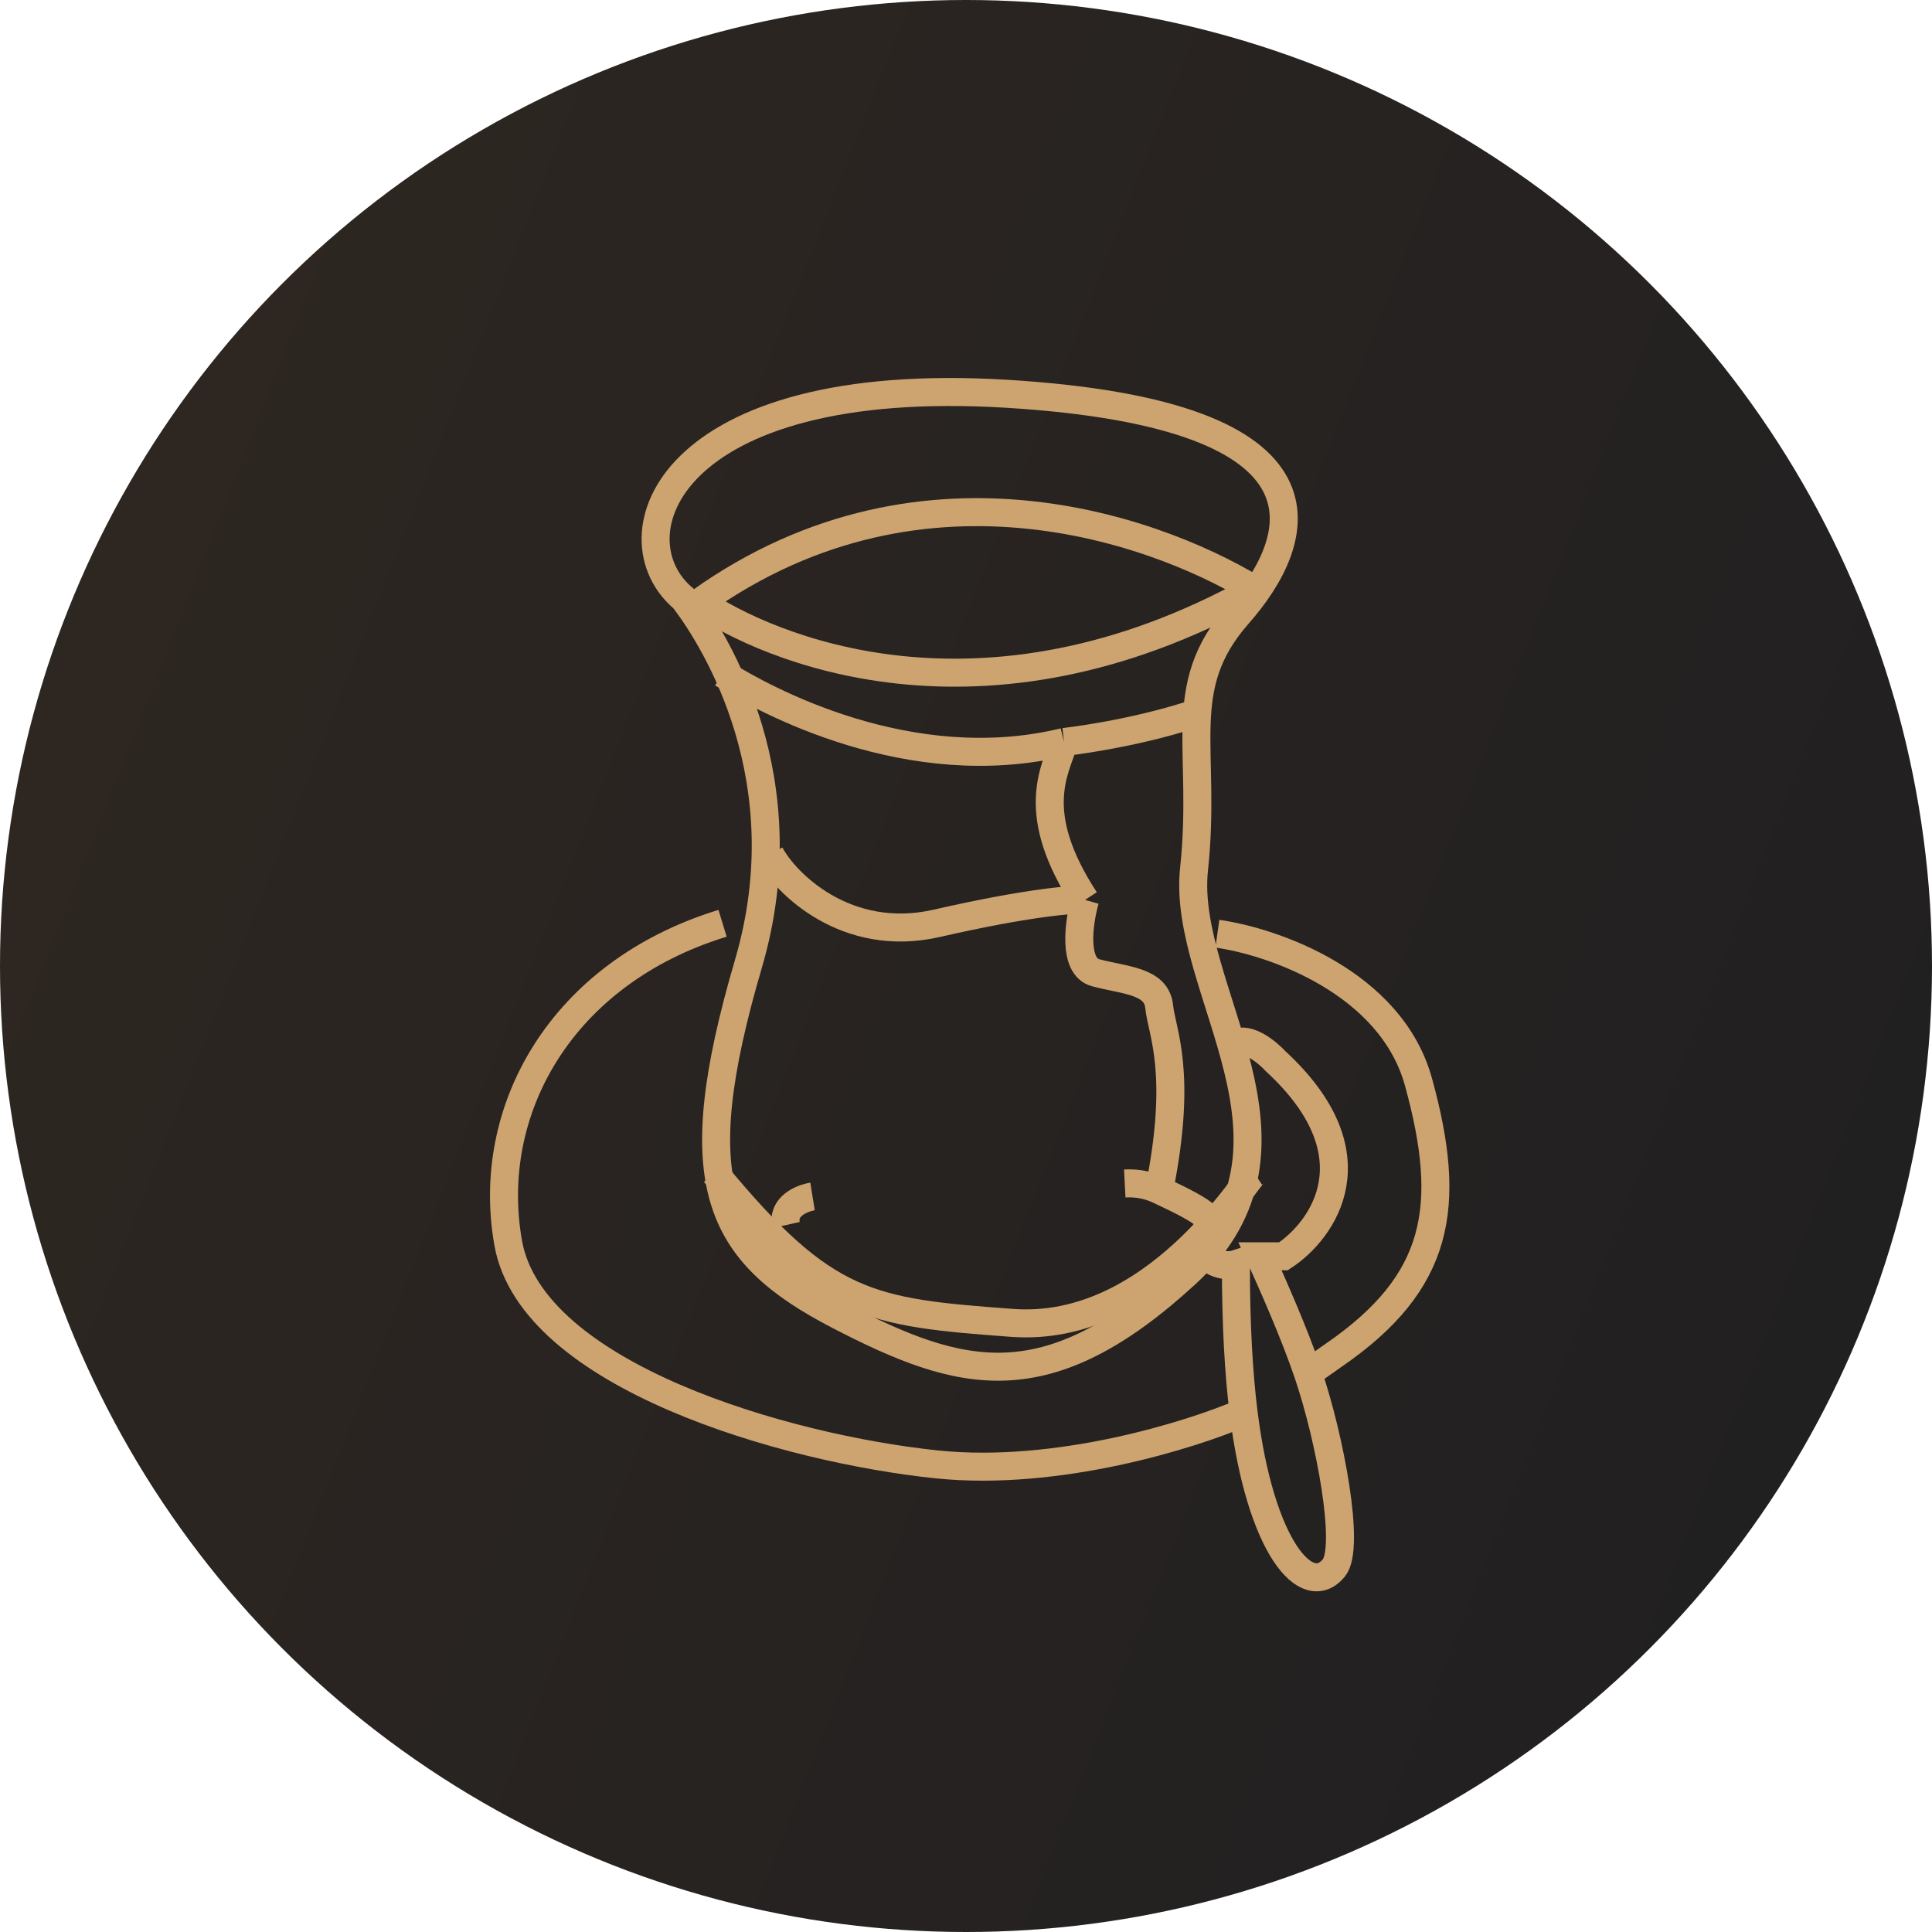 <svg width="69" height="69" viewBox="0 0 69 69" fill="none" xmlns="http://www.w3.org/2000/svg">
<circle cx="34.5" cy="34.5" r="34.5" fill="url(#paint0_linear_1297_5418)"/>
<path d="M26.73 34.419C28.65 27.879 25.589 22.914 24.418 21.381C21.827 19.224 23.77 13.315 35.982 14.065C48.195 14.816 46.53 19.318 44.217 21.944C41.904 24.571 43.106 26.728 42.644 31.043C42.181 35.357 47.362 40.891 42.366 45.487C37.37 50.083 34.317 49.239 29.969 46.988C25.62 44.737 24.418 42.298 26.73 34.419Z" stroke="#CDA470"/>
<path d="M44.794 41.893C44.512 42.081 41.223 47.622 36.147 47.246C31.072 46.87 29.474 46.683 25.527 41.893M44.794 21.055C35 26.5 27.35 23.097 25 21.5C33.12 15.715 41.755 19.102 45.076 21.231" stroke="#CDA470"/>
<path d="M42.627 43.752C44.139 43.752 42.077 42.826 41.399 42.502M40.17 42.266C40.65 42.241 41.059 42.34 41.399 42.502M29.019 42.731C28.641 42.792 27.923 43.084 28.074 43.752M27.5 30.5C28.035 31.522 30.21 33.719 33.461 32.975C36.712 32.232 38.343 32.108 38.753 32.139M38.753 32.139C36.712 29.018 37.685 27.522 38 26.5M38.753 32.139C38.532 32.914 38.299 34.518 39.131 34.741C40.17 35.02 41.304 35.02 41.399 35.949C41.493 36.878 42.249 38.279 41.399 42.502M38 26.5C32.481 27.838 27.287 24.986 25.806 24.057M38 26.5C38 26.5 40.359 26.243 42.627 25.5M44.139 37.249C44.593 37.026 45.273 37.59 45.557 37.9C49.186 41.244 47.258 43.938 45.84 44.867H45C45.451 45.873 46.218 47.592 46.713 49.048M43.1 44.867C43.478 45.239 43.95 45.208 44.139 45.146C44.139 47.324 44.241 49.066 44.413 50.442M43.478 33.347C45.462 33.626 49.677 35.075 50.66 38.643C51.888 43.102 51.416 45.796 47.636 48.398L46.713 49.048M46.713 49.048C47.498 51.357 48.239 55.271 47.636 56C46.679 57.158 45.017 55.287 44.413 50.442M44.413 50.442C42.558 51.247 37.77 52.746 33.461 52.3C28.074 51.742 19.003 49.141 18.152 44.403C17.302 39.665 20.042 34.741 25.806 32.975" stroke="#CDA470"/>
<defs>
<linearGradient id="paint0_linear_1297_5418" x1="6" y1="1.22986e-05" x2="79.518" y2="28.914" gradientUnits="userSpaceOnUse">
<stop stop-color="#2E2721"/>
<stop offset="1" stop-color="#201F21"/>
</linearGradient>
</defs>
</svg>
